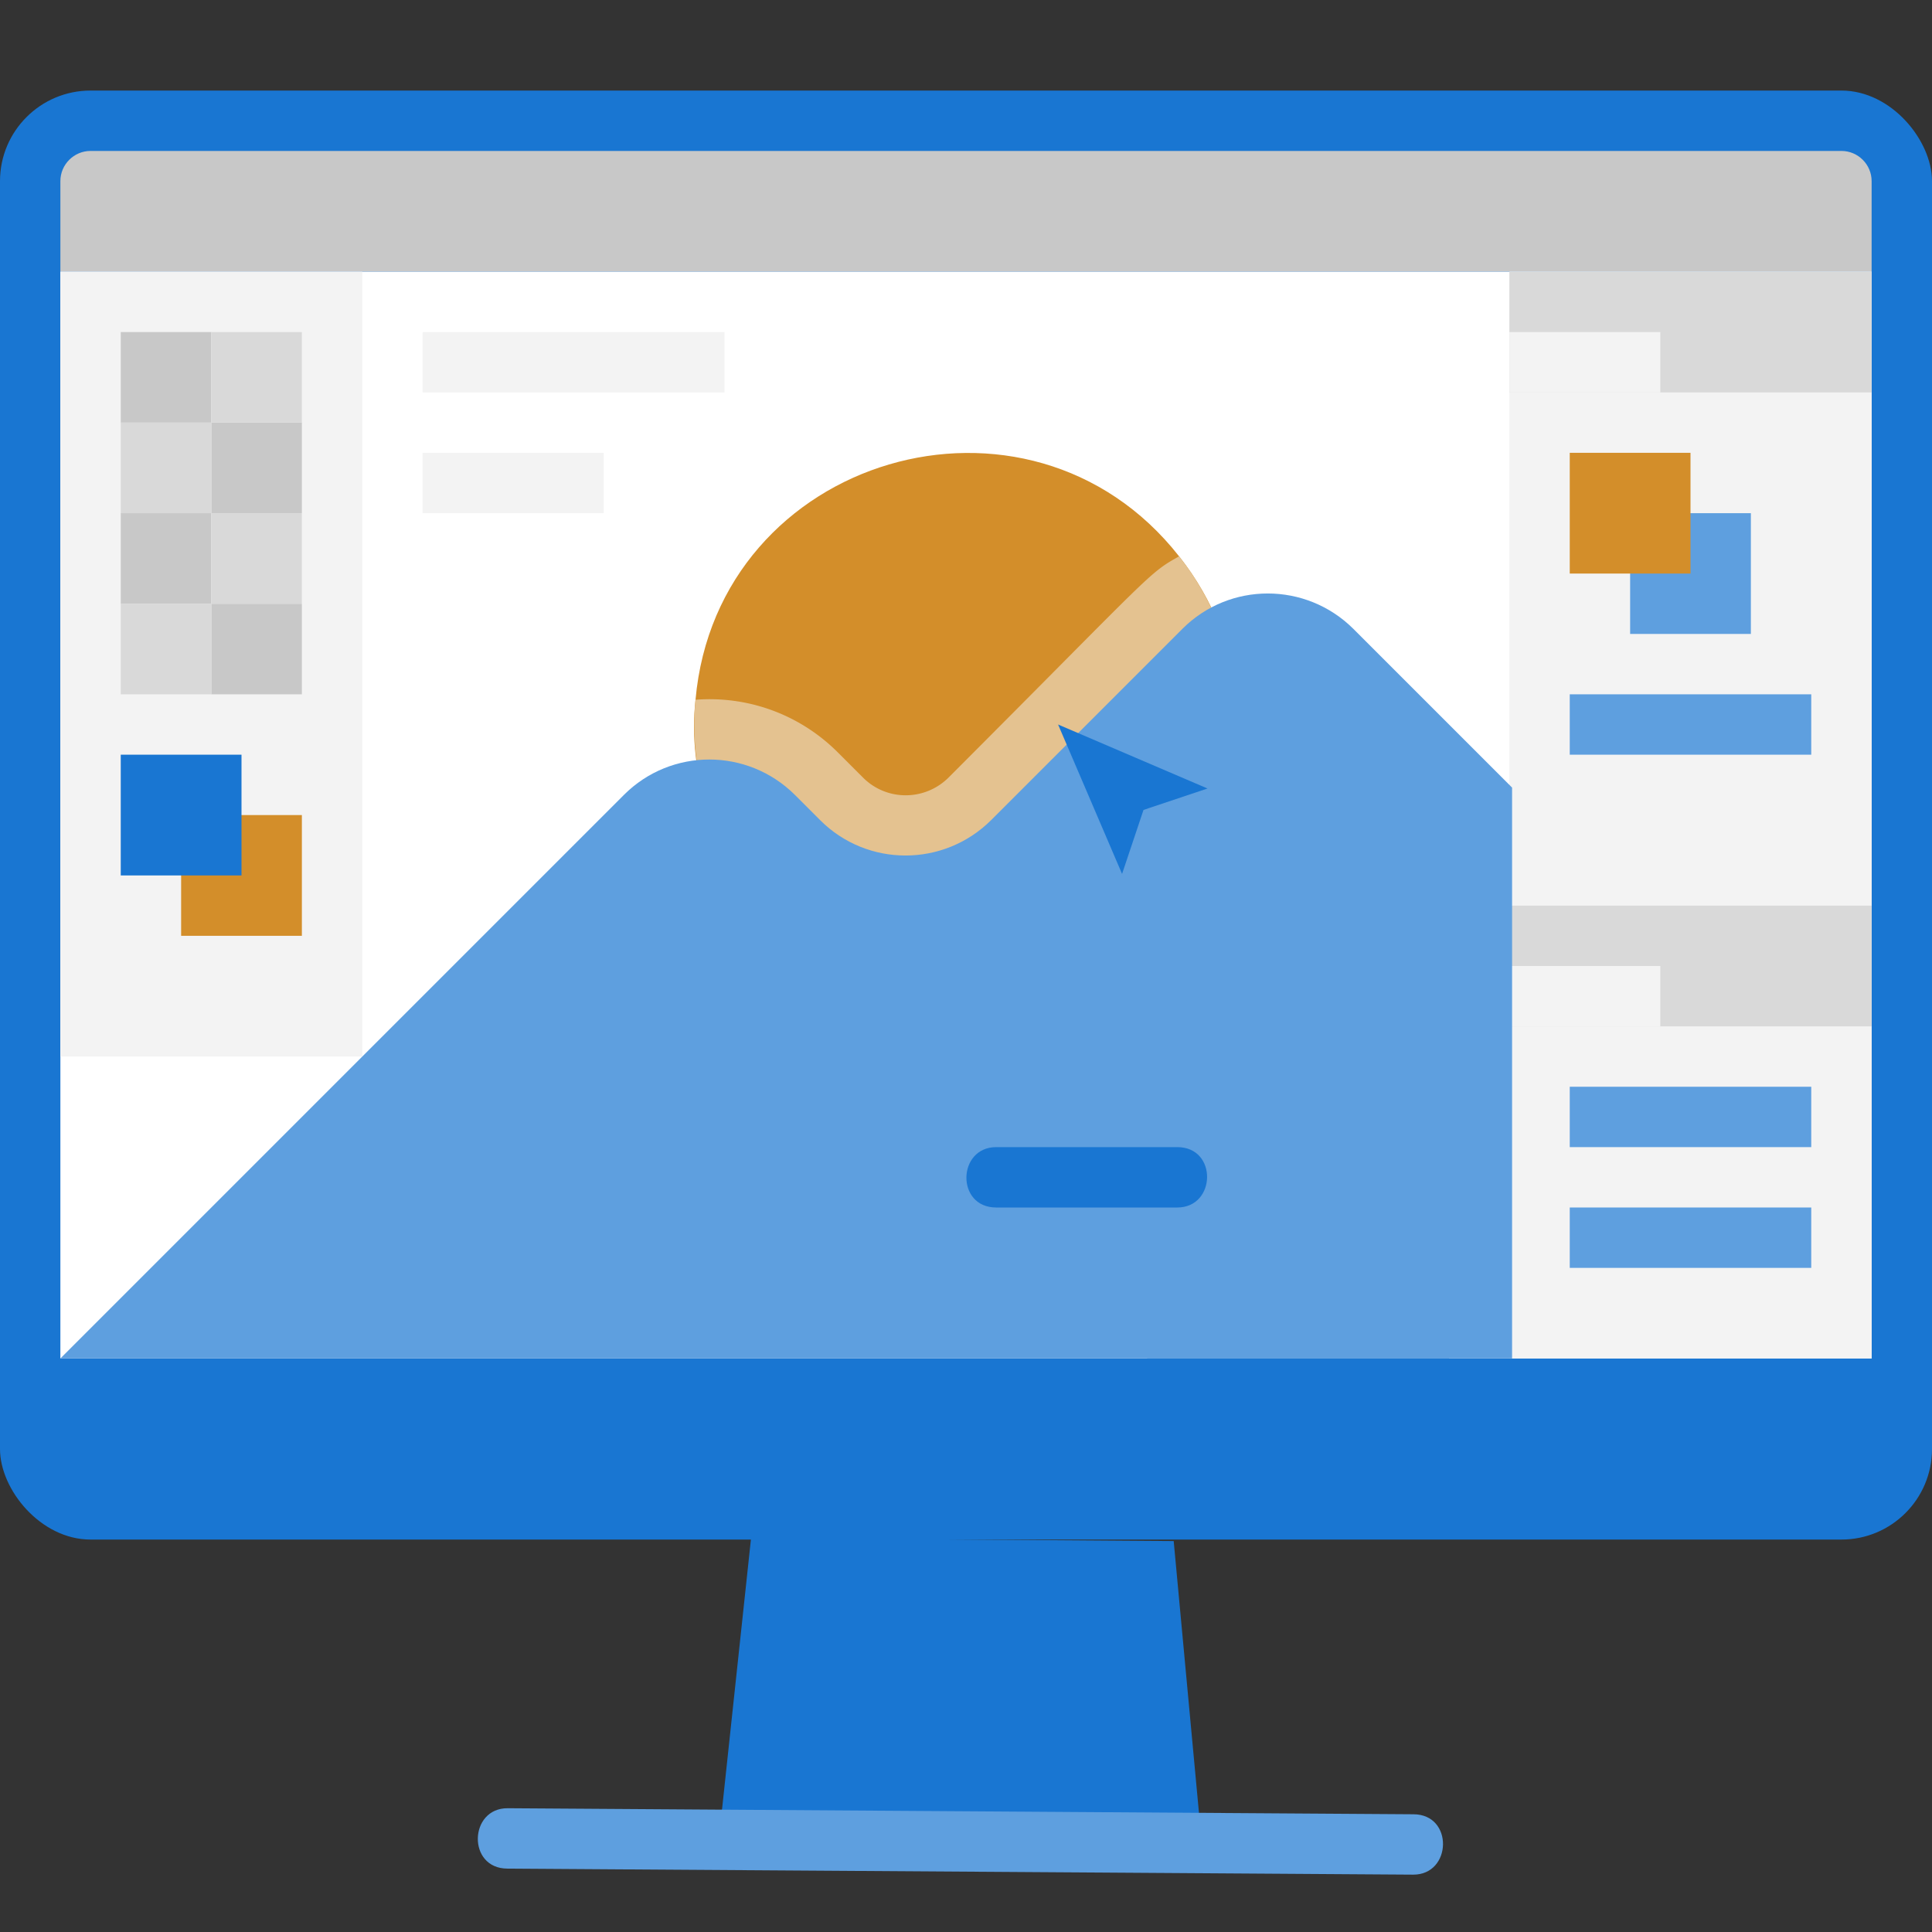 <svg xmlns="http://www.w3.org/2000/svg" viewBox="0 0 64 64" xmlns:v="https://vecta.io/nano"><rect x="0" y="0" width="64" height="64" fill="#333333" stroke="none"/><g fill="#1976d2"><rect y="3" width="64" height="48" rx="3"/><path d="M39.81 61.05l-16-.1 1.07-10 14 .1.93 10z"/></g><path d="M46.81 62.1l-30-.2c-1.34 0-1.28-2.01.01-2l30 .2c1.34 0 1.28 2.01-.01 2z" fill="#5e9fdf"/><path d="M3 5h58c.55 0 1 .45 1 1v3H2V6c0-.55.45-1 1-1z" fill="#c8c8c8"/><path d="M2 9h60v36H2z" fill="#fff"/><path d="M2 9h10v26H2zm48 0h12v36H50z" fill="#f3f3f3"/><g fill="#c8c8c8"><path d="M4 11h3v3H4z"/><path d="M7 14h3v3H7z"/></g><g fill="#d9d9d9"><path d="M7 11h3v3H7z"/><path d="M4 14h3v3H4z"/></g><g fill="#c8c8c8"><path d="M4 17h3v3H4z"/><path d="M7 20h3v3H7z"/></g><g fill="#d9d9d9"><path d="M7 17h3v3H7z"/><path d="M4 20h3v3H4z"/></g><path d="M6 27h4v4H6z" fill="#d38e2a"/><path d="M4 25h4v4H4z" fill="#1976d2"/><path d="M50 30h12v4H50z" fill="#d9d9d9"/><path d="M50 32h5v2h-5z" fill="#f3f3f3"/><path d="M50 9h12v4H50z" fill="#d9d9d9"/><path d="M50 11h5v2h-5z" fill="#f3f3f3"/><path d="M54 17h4v4h-4z" fill="#5e9fdf"/><path d="M52 15h4v4h-4z" fill="#d38e2a"/><path d="M52 23h8v2h-8zm0 13h8v2h-8z" fill="#5e9fdf"/><path d="M32 33c-5.56 0-9.5-4.94-8.96-9.82.72-8.09 11.03-11.11 16.02-4.75C43.69 24.29 39.53 33 32 33z" fill="#d38e2a"/><path d="M52 40h8v2h-8z" fill="#5e9fdf"/><path d="M39.06 18.43c-1.03.57-.84.52-7.64 7.33-.79.78-2.05.78-2.83 0l-.85-.85c-1.29-1.28-3.01-1.86-4.7-1.73a8.83 8.83 0 0 0 .54 3.99c1.03.02 1.54.78 2.18 1.42a6.02 6.02 0 0 0 8.48 0l6.55-6.52c-.3-1.35-.9-2.59-1.73-3.64z" fill="#e4c290"/><g fill="#5e9fdf"><path d="M2 45l18.67-18.67c1.56-1.56 4.09-1.56 5.66 0l.84.84c1.56 1.56 4.09 1.56 5.66 0l6.34-6.34c1.56-1.56 4.09-1.56 5.66 0l5.26 5.26V45H2"/><path d="M40 33h6c1.1 0 2 .9 2 2v10H38V35c0-1.1.9-2 2-2z"/></g><path d="M39,40h-6c-1.34,0-1.29-2,0-2h6c1.34,0,1.29,2,0,2Z" fill="#1976d2"/><path d="M14 11h10v2H14zm0 4h6v2h-6z" fill="#f3f3f3"/><path d="M35.05 24L40 26.12l-2.12.71-.71 2.12L35.05 24z" fill="#1976d2"/></svg>